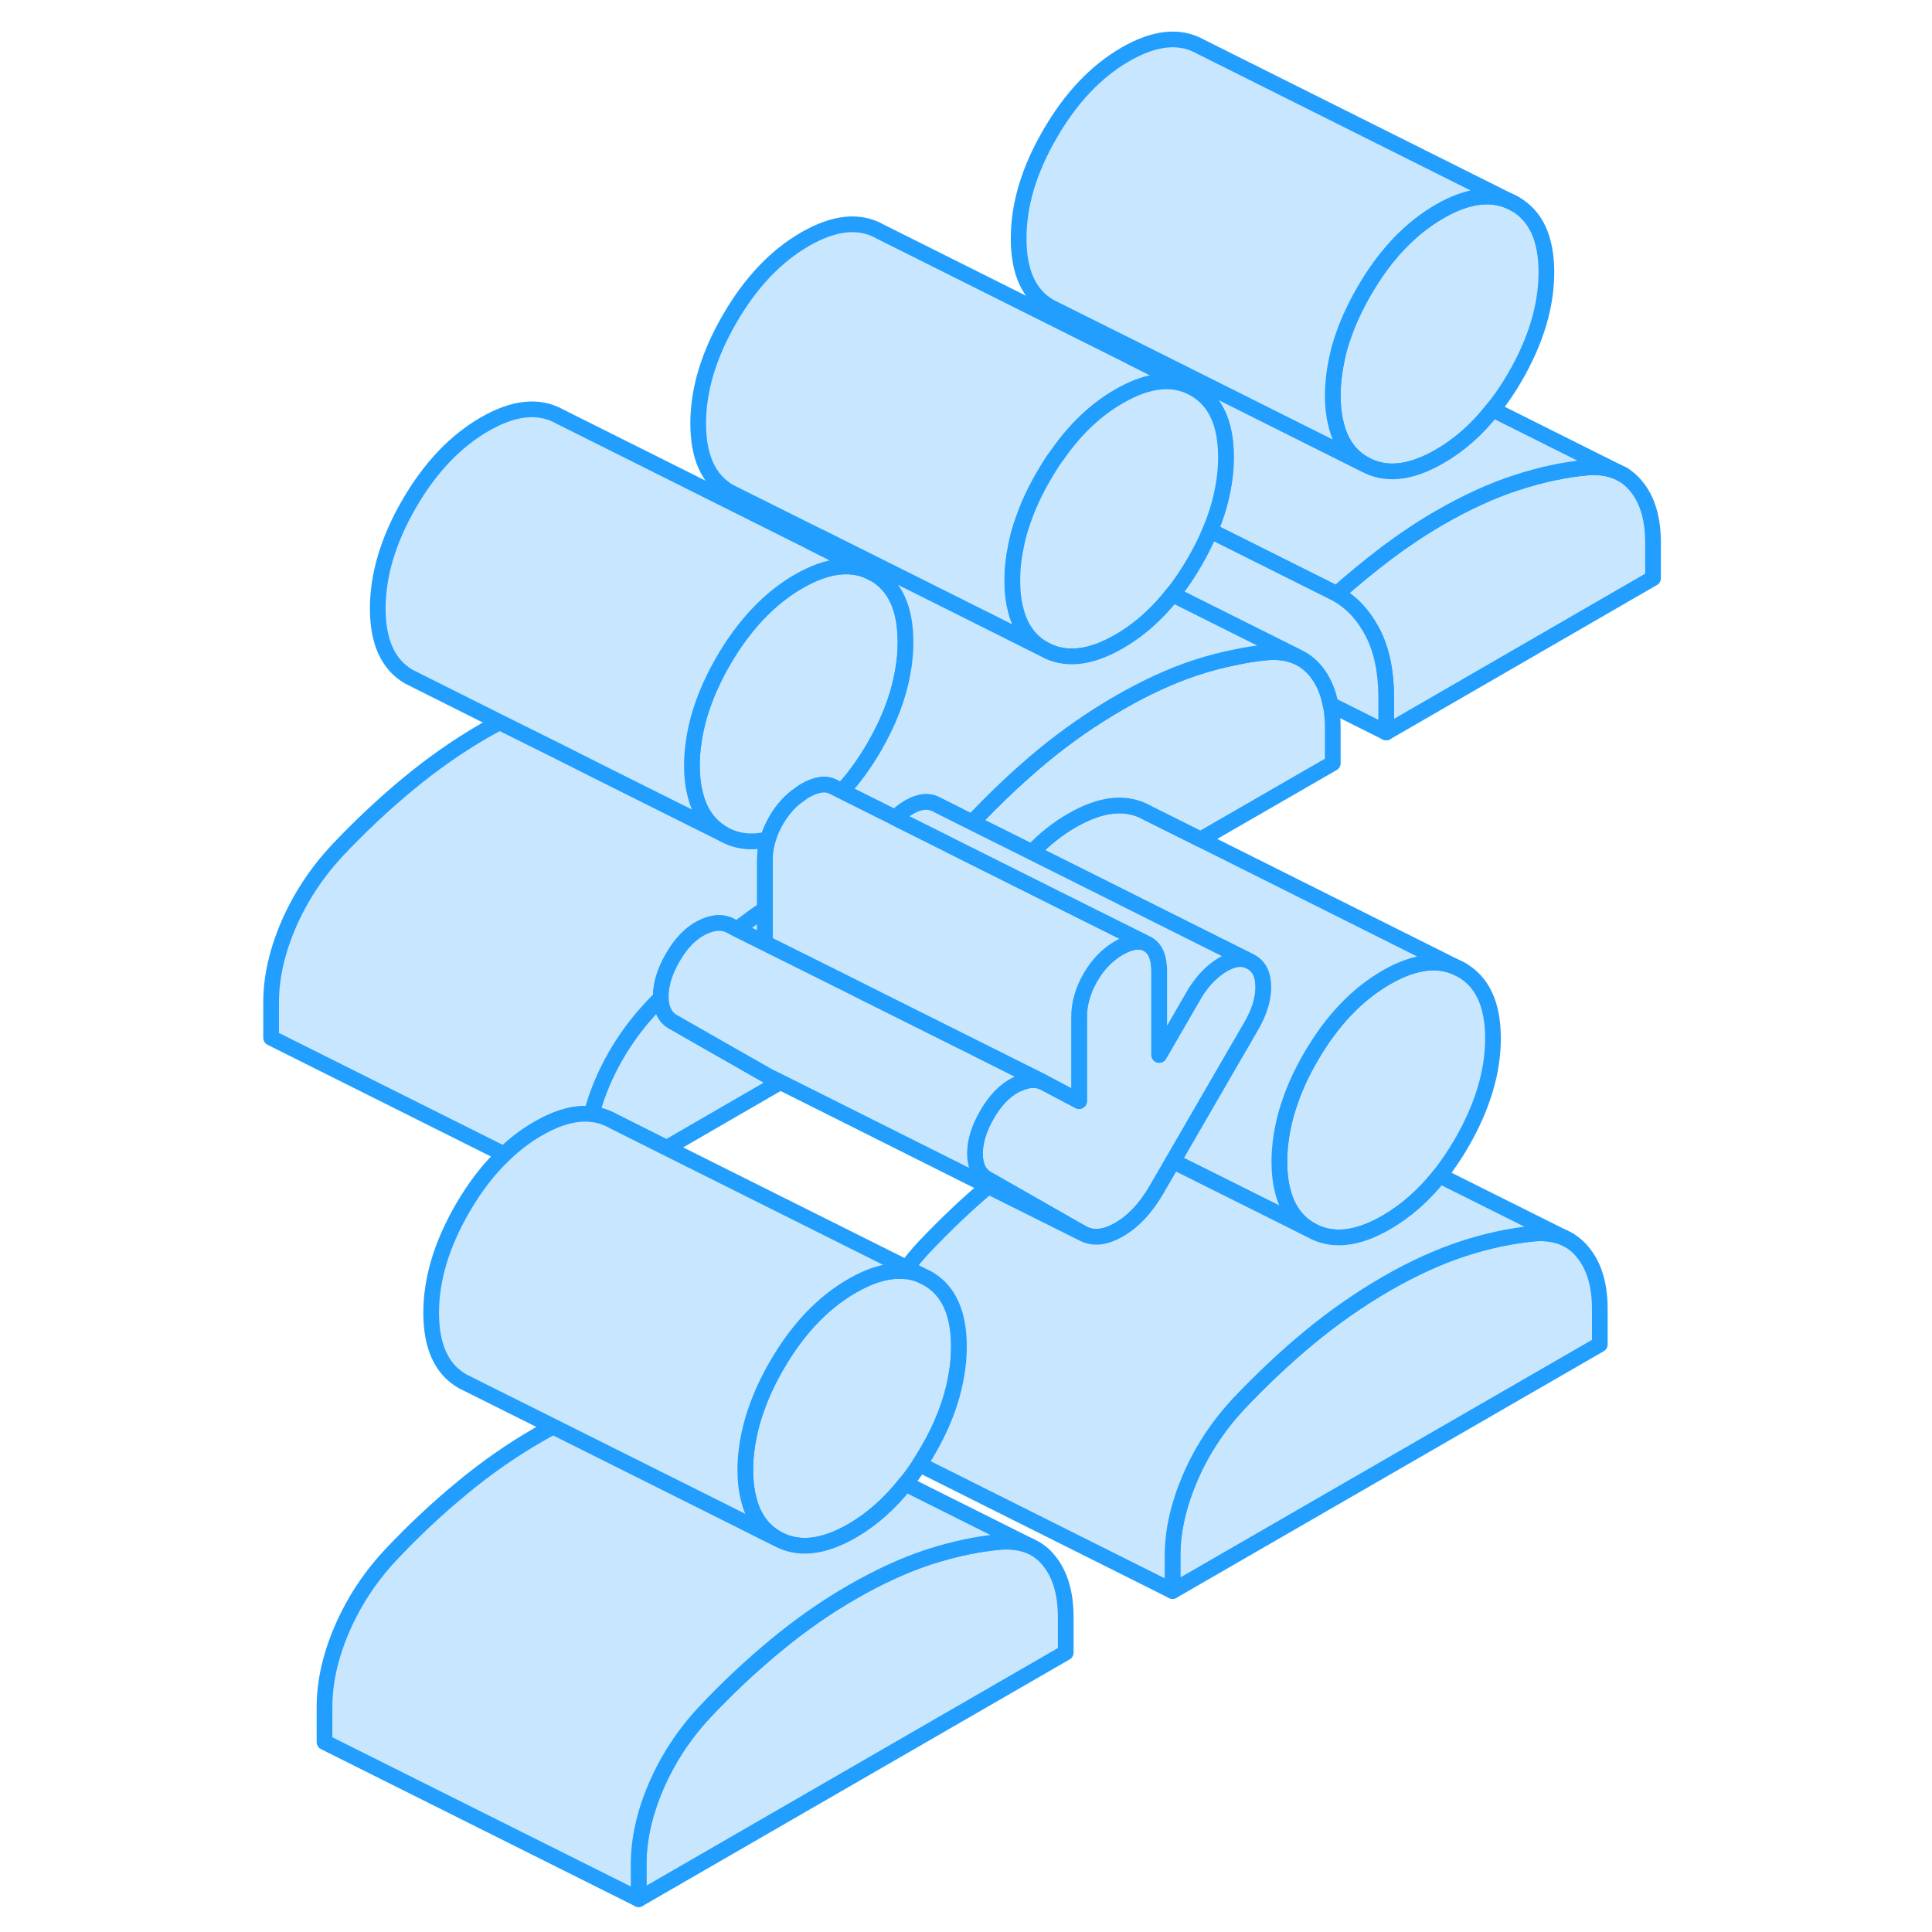 <svg width="48" height="48" viewBox="0 0 93 123" fill="#c8e7ff" xmlns="http://www.w3.org/2000/svg" stroke-width="1px" stroke-linecap="round" stroke-linejoin="round"><path d="M34.09 68.601L33.93 68.521L33.87 68.491L27.84 65.051C27.35 64.771 27.09 64.261 27.07 63.521C26.86 63.741 26.64 63.971 26.42 64.201C25.12 65.611 24.1 67.171 23.36 68.891C23.06 69.581 22.83 70.261 22.66 70.931C23.15 70.981 23.61 71.131 24.05 71.381L27.44 73.081L34.68 68.891L34.09 68.601Z" stroke="#229EFF" stroke-linejoin="round"/><path d="M33.7 57.871V60.041L31.93 59.151C31.99 59.111 32.04 59.061 32.1 59.021C32.63 58.621 33.16 58.231 33.7 57.871Z" stroke="#229EFF" stroke-linejoin="round"/><path d="M65.43 62.841C65.43 63.621 65.17 64.451 64.66 65.331L62.81 68.521L59.68 73.931L58.63 75.741C57.95 76.911 57.16 77.761 56.25 78.281C55.34 78.811 54.55 78.881 53.87 78.491L48.21 75.261L47.84 75.051C47.33 74.761 47.07 74.221 47.07 73.441C47.07 72.661 47.33 71.831 47.84 70.951C48.35 70.071 48.94 69.451 49.62 69.091C49.69 69.051 49.75 69.021 49.82 69.001H49.83C50.1 68.871 50.34 68.801 50.59 68.771C50.88 68.741 51.16 68.781 51.41 68.891L53.7 70.101V64.741C53.7 63.891 53.94 63.061 54.42 62.221C54.9 61.391 55.51 60.771 56.25 60.341C56.92 59.961 57.48 59.861 57.94 60.041L58.08 60.111C58.47 60.341 58.71 60.761 58.77 61.371C58.79 61.501 58.8 61.641 58.8 61.791V67.161L61.09 63.201C61.6 62.391 62.2 61.781 62.88 61.391C63.49 61.041 64.02 60.961 64.49 61.161L64.66 61.241C65.17 61.531 65.43 62.061 65.43 62.841Z" stroke="#229EFF" stroke-linejoin="round"/><path d="M52.85 102.971V105.211L25.66 120.911V118.671C25.66 117.111 26.02 115.471 26.76 113.741C27.5 112.021 28.52 110.451 29.82 109.051C31.29 107.481 32.81 106.061 34.37 104.771C35.92 103.481 37.55 102.341 39.25 101.361C40.95 100.381 42.58 99.631 44.14 99.121C45.7 98.621 47.21 98.291 48.69 98.161C49.39 98.111 50.02 98.191 50.56 98.421L50.62 98.451C51.05 98.641 51.43 98.931 51.75 99.321C52.48 100.191 52.85 101.411 52.85 102.971Z" stroke="#229EFF" stroke-linejoin="round"/><path d="M86.851 83.341V85.591L59.65 101.291V99.041C59.65 97.481 60.02 95.841 60.751 94.121C61.49 92.391 62.511 90.831 63.81 89.421C65.29 87.861 66.801 86.431 68.361 85.141C69.921 83.851 71.55 82.721 73.251 81.731C74.951 80.751 76.581 80.011 78.131 79.501C79.691 78.991 81.21 78.671 82.68 78.531C83.4 78.471 84.031 78.571 84.581 78.801C85.021 79.001 85.41 79.291 85.74 79.691C86.481 80.561 86.851 81.781 86.851 83.341Z" stroke="#229EFF" stroke-linejoin="round"/><path d="M80.05 66.111C80.05 68.251 79.38 70.471 78.05 72.771C77.61 73.531 77.14 74.221 76.65 74.841C75.64 76.111 74.5 77.111 73.25 77.831C71.38 78.911 69.78 79.071 68.45 78.311C67.52 77.781 66.91 76.911 66.64 75.711C66.51 75.191 66.45 74.611 66.45 73.961C66.45 73.231 66.53 72.481 66.69 71.731C66.8 71.181 66.95 70.641 67.15 70.091C67.46 69.171 67.9 68.241 68.45 67.291C69.78 65.001 71.38 63.311 73.25 62.231C75.12 61.151 76.72 60.991 78.05 61.751C79.38 62.511 80.05 63.961 80.05 66.111Z" stroke="#229EFF" stroke-linejoin="round"/><path d="M78.05 61.751C76.72 60.991 75.12 61.151 73.25 62.231C71.38 63.311 69.78 65.001 68.45 67.291C67.9 68.241 67.46 69.171 67.15 70.091C66.95 70.641 66.8 71.181 66.69 71.721C66.53 72.481 66.45 73.231 66.45 73.961C66.45 74.611 66.51 75.191 66.64 75.711C66.91 76.911 67.52 77.781 68.45 78.311L65.07 76.621L59.68 73.931L62.81 68.521L64.66 65.331C65.17 64.451 65.43 63.621 65.43 62.841C65.43 62.061 65.17 61.531 64.66 61.241L64.49 61.161L59.71 58.771L55.7 56.761L50.7 54.261C51.48 53.431 52.33 52.761 53.25 52.231C55.12 51.151 56.72 50.991 58.05 51.751L61.44 53.441L78.05 61.751Z" stroke="#229EFF" stroke-linejoin="round"/><path d="M90.24 34.571V36.811L73.251 46.631V44.381C73.251 42.761 72.96 41.391 72.4 40.291C71.83 39.191 71.071 38.361 70.101 37.811C71.121 36.901 72.191 36.031 73.29 35.191C74.4 34.361 75.51 33.621 76.65 32.961C78.35 31.981 79.981 31.231 81.531 30.731C83.091 30.221 84.611 29.891 86.081 29.761C86.771 29.711 87.38 29.791 87.91 30.011L88.3 30.201C88.611 30.381 88.89 30.621 89.14 30.921C89.88 31.791 90.24 33.011 90.24 34.571Z" stroke="#229EFF" stroke-linejoin="round"/><path d="M83.45 17.331C83.45 19.481 82.78 21.701 81.45 24.001C81.01 24.761 80.54 25.451 80.031 26.071C79.04 27.341 77.9 28.341 76.65 29.061C74.78 30.141 73.181 30.301 71.851 29.541C70.911 29.011 70.311 28.141 70.04 26.931C69.91 26.411 69.851 25.831 69.851 25.181C69.851 24.451 69.931 23.711 70.091 22.961C70.191 22.421 70.341 21.881 70.54 21.331C70.861 20.411 71.301 19.471 71.851 18.521C73.181 16.221 74.78 14.541 76.65 13.461C78.52 12.381 80.12 12.221 81.45 12.981C82.78 13.741 83.45 15.191 83.45 17.331Z" stroke="#229EFF" stroke-linejoin="round"/><path d="M42.73 80.721C42.67 80.791 42.62 80.861 42.58 80.931C42.98 80.961 43.35 81.051 43.7 81.211L42.73 80.721ZM48.21 75.261C48.11 75.351 48.01 75.431 47.92 75.521L53.87 78.491L48.21 75.261Z" stroke="#229EFF" stroke-linejoin="round"/><path d="M33.9 53.431C33.76 53.861 33.7 54.301 33.7 54.741V57.871C33.16 58.231 32.63 58.621 32.1 59.021C32.04 59.061 31.99 59.111 31.93 59.151L31.41 58.891C30.9 58.671 30.3 58.731 29.62 59.091C28.94 59.451 28.35 60.071 27.84 60.951C27.33 61.831 27.07 62.661 27.07 63.441V63.521C26.86 63.741 26.64 63.971 26.42 64.201C25.12 65.611 24.1 67.171 23.36 68.891C23.06 69.581 22.83 70.261 22.66 70.931C21.64 70.821 20.51 71.131 19.25 71.861C18.49 72.301 17.77 72.841 17.1 73.491L2.26 66.071V63.821C2.26 62.261 2.62 60.621 3.36 58.891C4.1 57.171 5.12 55.611 6.42 54.201C7.89 52.641 9.41 51.211 10.97 49.921C12.53 48.631 14.15 47.491 15.85 46.511C16.18 46.321 16.5 46.151 16.82 45.981L20.5 47.811L23.06 49.101L27.66 51.401L31.05 53.091C31.89 53.571 32.84 53.681 33.9 53.431Z" stroke="#229EFF" stroke-linejoin="round"/><path d="M46.05 85.731C46.05 86.381 45.99 87.031 45.86 87.701C45.59 89.231 44.99 90.791 44.05 92.401C43.88 92.691 43.71 92.961 43.54 93.231C43.25 93.671 42.96 94.081 42.64 94.461C41.64 95.731 40.51 96.731 39.25 97.461C37.38 98.541 35.78 98.701 34.45 97.941C33.52 97.411 32.91 96.541 32.64 95.331C32.51 94.811 32.45 94.231 32.45 93.581C32.45 92.851 32.53 92.111 32.69 91.361C32.8 90.821 32.95 90.271 33.15 89.721C33.47 88.801 33.9 87.871 34.45 86.921C35.78 84.621 37.38 82.941 39.25 81.861C40.48 81.151 41.59 80.841 42.58 80.931C42.98 80.961 43.35 81.051 43.7 81.211L44.05 81.381C45.39 82.141 46.05 83.591 46.05 85.731Z" stroke="#229EFF" stroke-linejoin="round"/><path d="M61.05 24.751C59.72 23.991 58.12 24.151 56.25 25.231C54.77 26.081 53.46 27.321 52.34 28.931C52.19 29.121 52.06 29.311 51.93 29.511C51.77 29.761 51.61 30.031 51.45 30.301C50.9 31.241 50.47 32.171 50.15 33.091C49.95 33.641 49.79 34.201 49.69 34.741C49.53 35.491 49.45 36.231 49.45 36.961C49.45 37.611 49.51 38.191 49.64 38.711C49.91 39.921 50.52 40.791 51.45 41.321L48.06 39.621L37.22 34.201L31.45 31.321C30.12 30.561 29.45 29.111 29.45 26.961C29.45 24.811 30.12 22.591 31.45 20.301C32.78 18.001 34.38 16.311 36.25 15.231C38.12 14.151 39.72 13.991 41.05 14.751L61.05 24.751Z" stroke="#229EFF" stroke-linejoin="round"/><path d="M87.91 30.011C87.38 29.791 86.77 29.711 86.08 29.761C84.61 29.891 83.09 30.221 81.53 30.731C79.98 31.231 78.35 31.981 76.65 32.961C75.51 33.621 74.4 34.361 73.29 35.191C72.19 36.031 71.12 36.901 70.1 37.811L62.04 33.781C62.43 32.871 62.7 31.961 62.86 31.081C62.99 30.411 63.05 29.761 63.05 29.111C63.05 26.961 62.38 25.511 61.05 24.751L57.03 22.741C57.23 22.631 57.43 22.521 57.62 22.421L68.45 27.841L71.85 29.541C73.18 30.301 74.78 30.141 76.65 29.061C77.9 28.341 79.04 27.341 80.03 26.071L87.91 30.011Z" stroke="#229EFF" stroke-linejoin="round"/><path d="M69.85 46.351V48.591L61.44 53.441L58.05 51.751C56.72 50.991 55.12 51.151 53.25 52.231C52.33 52.761 51.48 53.431 50.7 54.261L46.89 52.361C48.34 50.821 49.83 49.411 51.36 48.141C52.92 46.851 54.55 45.721 56.25 44.741C57.95 43.761 59.58 43.011 61.14 42.501C62 42.221 62.84 42.001 63.67 41.841C64.35 41.691 65.02 41.591 65.68 41.531C66.4 41.471 67.04 41.571 67.58 41.811L67.75 41.891C68.13 42.091 68.45 42.351 68.74 42.691C69.22 43.271 69.55 43.991 69.71 44.861C69.81 45.311 69.85 45.811 69.85 46.351Z" stroke="#229EFF" stroke-linejoin="round"/><path d="M73.25 44.381V46.631L69.71 44.861C69.55 43.991 69.22 43.271 68.74 42.691C68.45 42.351 68.13 42.091 67.75 41.891L67.58 41.811L59.64 37.841C60.15 37.221 60.61 36.531 61.05 35.771C61.44 35.101 61.77 34.441 62.04 33.781L70.1 37.811C71.07 38.361 71.83 39.191 72.4 40.291C72.96 41.391 73.25 42.761 73.25 44.381Z" stroke="#229EFF" stroke-linejoin="round"/><path d="M63.05 29.111C63.05 29.761 62.99 30.411 62.86 31.081C62.7 31.961 62.43 32.871 62.04 33.781C61.77 34.441 61.44 35.101 61.05 35.771C60.61 36.531 60.15 37.221 59.64 37.841C59.25 38.341 58.84 38.801 58.4 39.211C57.73 39.861 57.01 40.401 56.25 40.841C54.38 41.921 52.78 42.081 51.45 41.321C50.52 40.791 49.91 39.921 49.64 38.711C49.51 38.191 49.45 37.611 49.45 36.961C49.45 36.231 49.53 35.491 49.69 34.741C49.79 34.201 49.95 33.641 50.15 33.091C50.47 32.171 50.9 31.241 51.45 30.301C51.61 30.031 51.77 29.761 51.93 29.511C52.06 29.311 52.19 29.121 52.34 28.931C53.46 27.321 54.77 26.081 56.25 25.231C58.12 24.151 59.72 23.991 61.05 24.751C62.38 25.511 63.05 26.961 63.05 29.111Z" stroke="#229EFF" stroke-linejoin="round"/><path d="M42.65 40.891C42.65 41.541 42.59 42.191 42.46 42.851C42.19 44.381 41.59 45.941 40.66 47.551C40.03 48.631 39.35 49.571 38.6 50.371L38.08 50.111C37.6 49.841 36.99 49.921 36.25 50.341C36.14 50.411 36.03 50.481 35.92 50.571C35.33 50.961 34.83 51.521 34.42 52.221C34.19 52.621 34.01 53.021 33.9 53.431C32.84 53.681 31.89 53.571 31.05 53.091C30.12 52.561 29.51 51.691 29.24 50.481C29.11 49.961 29.05 49.381 29.05 48.741C29.05 48.231 29.09 47.711 29.17 47.191C29.41 45.531 30.04 43.821 31.05 42.071C32.38 39.781 33.98 38.091 35.85 37.011C37.72 35.931 39.32 35.771 40.66 36.531C41.99 37.291 42.65 38.741 42.65 40.891Z" stroke="#229EFF" stroke-linejoin="round"/><path d="M40.66 36.531C39.32 35.771 37.72 35.931 35.85 37.011C33.98 38.091 32.38 39.781 31.05 42.071C30.04 43.821 29.41 45.531 29.17 47.191C29.09 47.711 29.05 48.231 29.05 48.741C29.05 49.381 29.11 49.961 29.24 50.481C29.51 51.691 30.12 52.561 31.05 53.091L27.66 51.401L23.06 49.101L20.5 47.811L16.82 45.981L11.05 43.091C9.72 42.331 9.05 40.881 9.05 38.741C9.05 36.601 9.72 34.371 11.05 32.071C12.38 29.781 13.98 28.091 15.85 27.011C17.72 25.931 19.32 25.771 20.66 26.531L40.66 36.531Z" stroke="#229EFF" stroke-linejoin="round"/><path d="M67.58 41.811C67.04 41.571 66.4 41.471 65.68 41.531C65.02 41.591 64.35 41.691 63.67 41.841C62.84 42.001 62 42.221 61.14 42.501C59.58 43.011 57.95 43.761 56.25 44.741C54.55 45.721 52.92 46.851 51.36 48.141C49.83 49.411 48.34 50.821 46.89 52.361L44.66 51.241C44.15 50.951 43.56 51.001 42.88 51.391C42.57 51.571 42.28 51.791 42 52.071L38.6 50.371C39.35 49.571 40.03 48.631 40.66 47.551C41.59 45.941 42.19 44.381 42.46 42.851C42.59 42.191 42.65 41.541 42.65 40.891C42.65 38.741 41.99 37.291 40.66 36.531L36.64 34.521C36.84 34.411 37.03 34.301 37.22 34.201L48.06 39.621L51.45 41.321C52.78 42.081 54.38 41.921 56.25 40.841C57.01 40.401 57.73 39.861 58.4 39.211C58.84 38.801 59.25 38.341 59.64 37.841L67.58 41.811Z" stroke="#229EFF" stroke-linejoin="round"/><path d="M81.45 12.981C80.12 12.221 78.52 12.381 76.65 13.461C74.78 14.541 73.181 16.221 71.851 18.521C71.301 19.471 70.861 20.411 70.54 21.331C70.341 21.881 70.191 22.421 70.091 22.951C69.931 23.711 69.851 24.451 69.851 25.181C69.851 25.831 69.91 26.411 70.04 26.931C70.311 28.141 70.911 29.011 71.851 29.541L68.45 27.841L57.621 22.421L51.851 19.541C50.511 18.781 49.851 17.331 49.851 15.181C49.851 13.031 50.511 10.821 51.851 8.521C53.181 6.221 54.78 4.541 56.65 3.461C58.52 2.381 60.12 2.221 61.45 2.981L81.45 12.981Z" stroke="#229EFF" stroke-linejoin="round"/><path d="M88.36 30.231L88.3 30.201" stroke="#229EFF" stroke-linejoin="round"/><path d="M84.581 78.801C84.031 78.571 83.4 78.471 82.68 78.531C81.21 78.671 79.691 78.991 78.131 79.501C76.581 80.011 74.951 80.751 73.251 81.731C71.55 82.721 69.921 83.851 68.361 85.141C66.801 86.431 65.29 87.861 63.81 89.421C62.511 90.831 61.49 92.391 60.751 94.121C60.02 95.841 59.65 97.481 59.65 99.041V101.291L43.541 93.231C43.711 92.961 43.88 92.691 44.05 92.401C44.99 90.791 45.591 89.231 45.861 87.701C45.991 87.031 46.05 86.381 46.05 85.731C46.05 83.591 45.391 82.141 44.05 81.381L43.7 81.211L42.73 80.721C43.06 80.271 43.42 79.841 43.81 79.421C45.151 78.011 46.51 76.701 47.92 75.521L53.871 78.491C54.551 78.881 55.34 78.811 56.251 78.281C57.16 77.761 57.951 76.911 58.631 75.741L59.68 73.931L65.071 76.621L68.45 78.311C69.78 79.071 71.38 78.911 73.251 77.831C74.501 77.111 75.64 76.111 76.65 74.841L84.581 78.801Z" stroke="#229EFF" stroke-linejoin="round"/><path d="M84.9 78.961L84.58 78.801" stroke="#229EFF" stroke-linejoin="round"/><path d="M57.94 60.041C57.48 59.861 56.92 59.961 56.25 60.341C55.51 60.771 54.9 61.391 54.42 62.221C53.94 63.061 53.7 63.891 53.7 64.741V70.101L51.41 68.891L51.03 68.701L46.96 66.671L40.09 63.231L39.3 62.831L33.7 60.041V54.741C33.7 54.301 33.76 53.861 33.9 53.431C34.01 53.021 34.19 52.621 34.42 52.221C34.83 51.521 35.33 50.961 35.92 50.571C36.03 50.481 36.14 50.411 36.25 50.341C36.99 49.921 37.6 49.841 38.08 50.111L38.6 50.371L42 52.071L45.32 53.731L45.61 53.881L49.43 55.791L53.69 57.921L57.94 60.041Z" stroke="#229EFF" stroke-linejoin="round"/><path d="M64.49 61.161C64.02 60.961 63.49 61.041 62.88 61.391C62.2 61.781 61.6 62.391 61.09 63.201L58.8 67.161V61.791C58.8 61.641 58.79 61.501 58.77 61.371C58.71 60.761 58.47 60.341 58.08 60.111L57.94 60.041L53.69 57.921L49.43 55.791L45.61 53.881L45.32 53.731L42 52.071C42.28 51.791 42.57 51.571 42.88 51.391C43.56 51.001 44.15 50.951 44.66 51.241L46.89 52.361L50.7 54.261L55.7 56.761L59.71 58.771L64.49 61.161Z" stroke="#229EFF" stroke-linejoin="round"/><path d="M51.41 68.891C51.16 68.781 50.88 68.741 50.59 68.771C50.34 68.801 50.1 68.871 49.83 69.001H49.82C49.75 69.021 49.69 69.051 49.62 69.091C48.94 69.451 48.35 70.071 47.84 70.951C47.33 71.831 47.07 72.661 47.07 73.441C47.07 74.221 47.33 74.761 47.84 75.051L48.21 75.261C48.11 75.351 48.01 75.431 47.92 75.521L34.68 68.891L34.09 68.601L33.93 68.521L33.87 68.491L27.84 65.051C27.35 64.771 27.09 64.261 27.07 63.521V63.441C27.07 62.661 27.33 61.831 27.84 60.951C28.35 60.071 28.94 59.451 29.62 59.091C30.3 58.731 30.9 58.671 31.41 58.891L31.92 59.161L33.69 60.041L39.29 62.831L40.08 63.231L46.95 66.661L51.02 68.701L51.4 68.891H51.41Z" stroke="#229EFF" stroke-linejoin="round"/><path d="M50.56 98.421C50.02 98.191 49.39 98.111 48.69 98.161C47.21 98.291 45.7 98.621 44.14 99.121C42.58 99.631 40.95 100.381 39.25 101.361C37.55 102.341 35.92 103.481 34.37 104.771C32.81 106.061 31.29 107.481 29.82 109.051C28.52 110.451 27.5 112.021 26.76 113.741C26.02 115.471 25.66 117.111 25.66 118.671V120.911L5.66 110.911V108.671C5.66 107.111 6.02 105.471 6.76 103.741C7.5 102.021 8.52 100.451 9.82 99.051C11.29 97.481 12.81 96.061 14.37 94.771C15.92 93.481 17.55 92.341 19.25 91.361C19.58 91.171 19.9 90.991 20.22 90.821L31.06 96.241L34.45 97.941C35.78 98.701 37.38 98.541 39.25 97.461C40.51 96.731 41.64 95.731 42.64 94.461L50.56 98.421Z" stroke="#229EFF" stroke-linejoin="round"/><path d="M42.73 80.721C42.67 80.791 42.62 80.861 42.58 80.931C41.59 80.841 40.48 81.151 39.25 81.861C37.38 82.941 35.78 84.621 34.45 86.921C33.9 87.871 33.47 88.801 33.15 89.721C32.95 90.271 32.8 90.821 32.69 91.361C32.53 92.111 32.45 92.851 32.45 93.581C32.45 94.231 32.51 94.811 32.64 95.331C32.91 96.541 33.52 97.411 34.45 97.941L31.06 96.241L20.22 90.821L14.45 87.941C13.12 87.181 12.45 85.731 12.45 83.581C12.45 81.431 13.12 79.221 14.45 76.921C15.24 75.561 16.12 74.411 17.1 73.491C17.77 72.841 18.49 72.301 19.25 71.861C20.51 71.131 21.64 70.821 22.66 70.931C23.15 70.981 23.61 71.131 24.05 71.381L27.44 73.081L42.73 80.721Z" stroke="#229EFF" stroke-linejoin="round"/></svg>